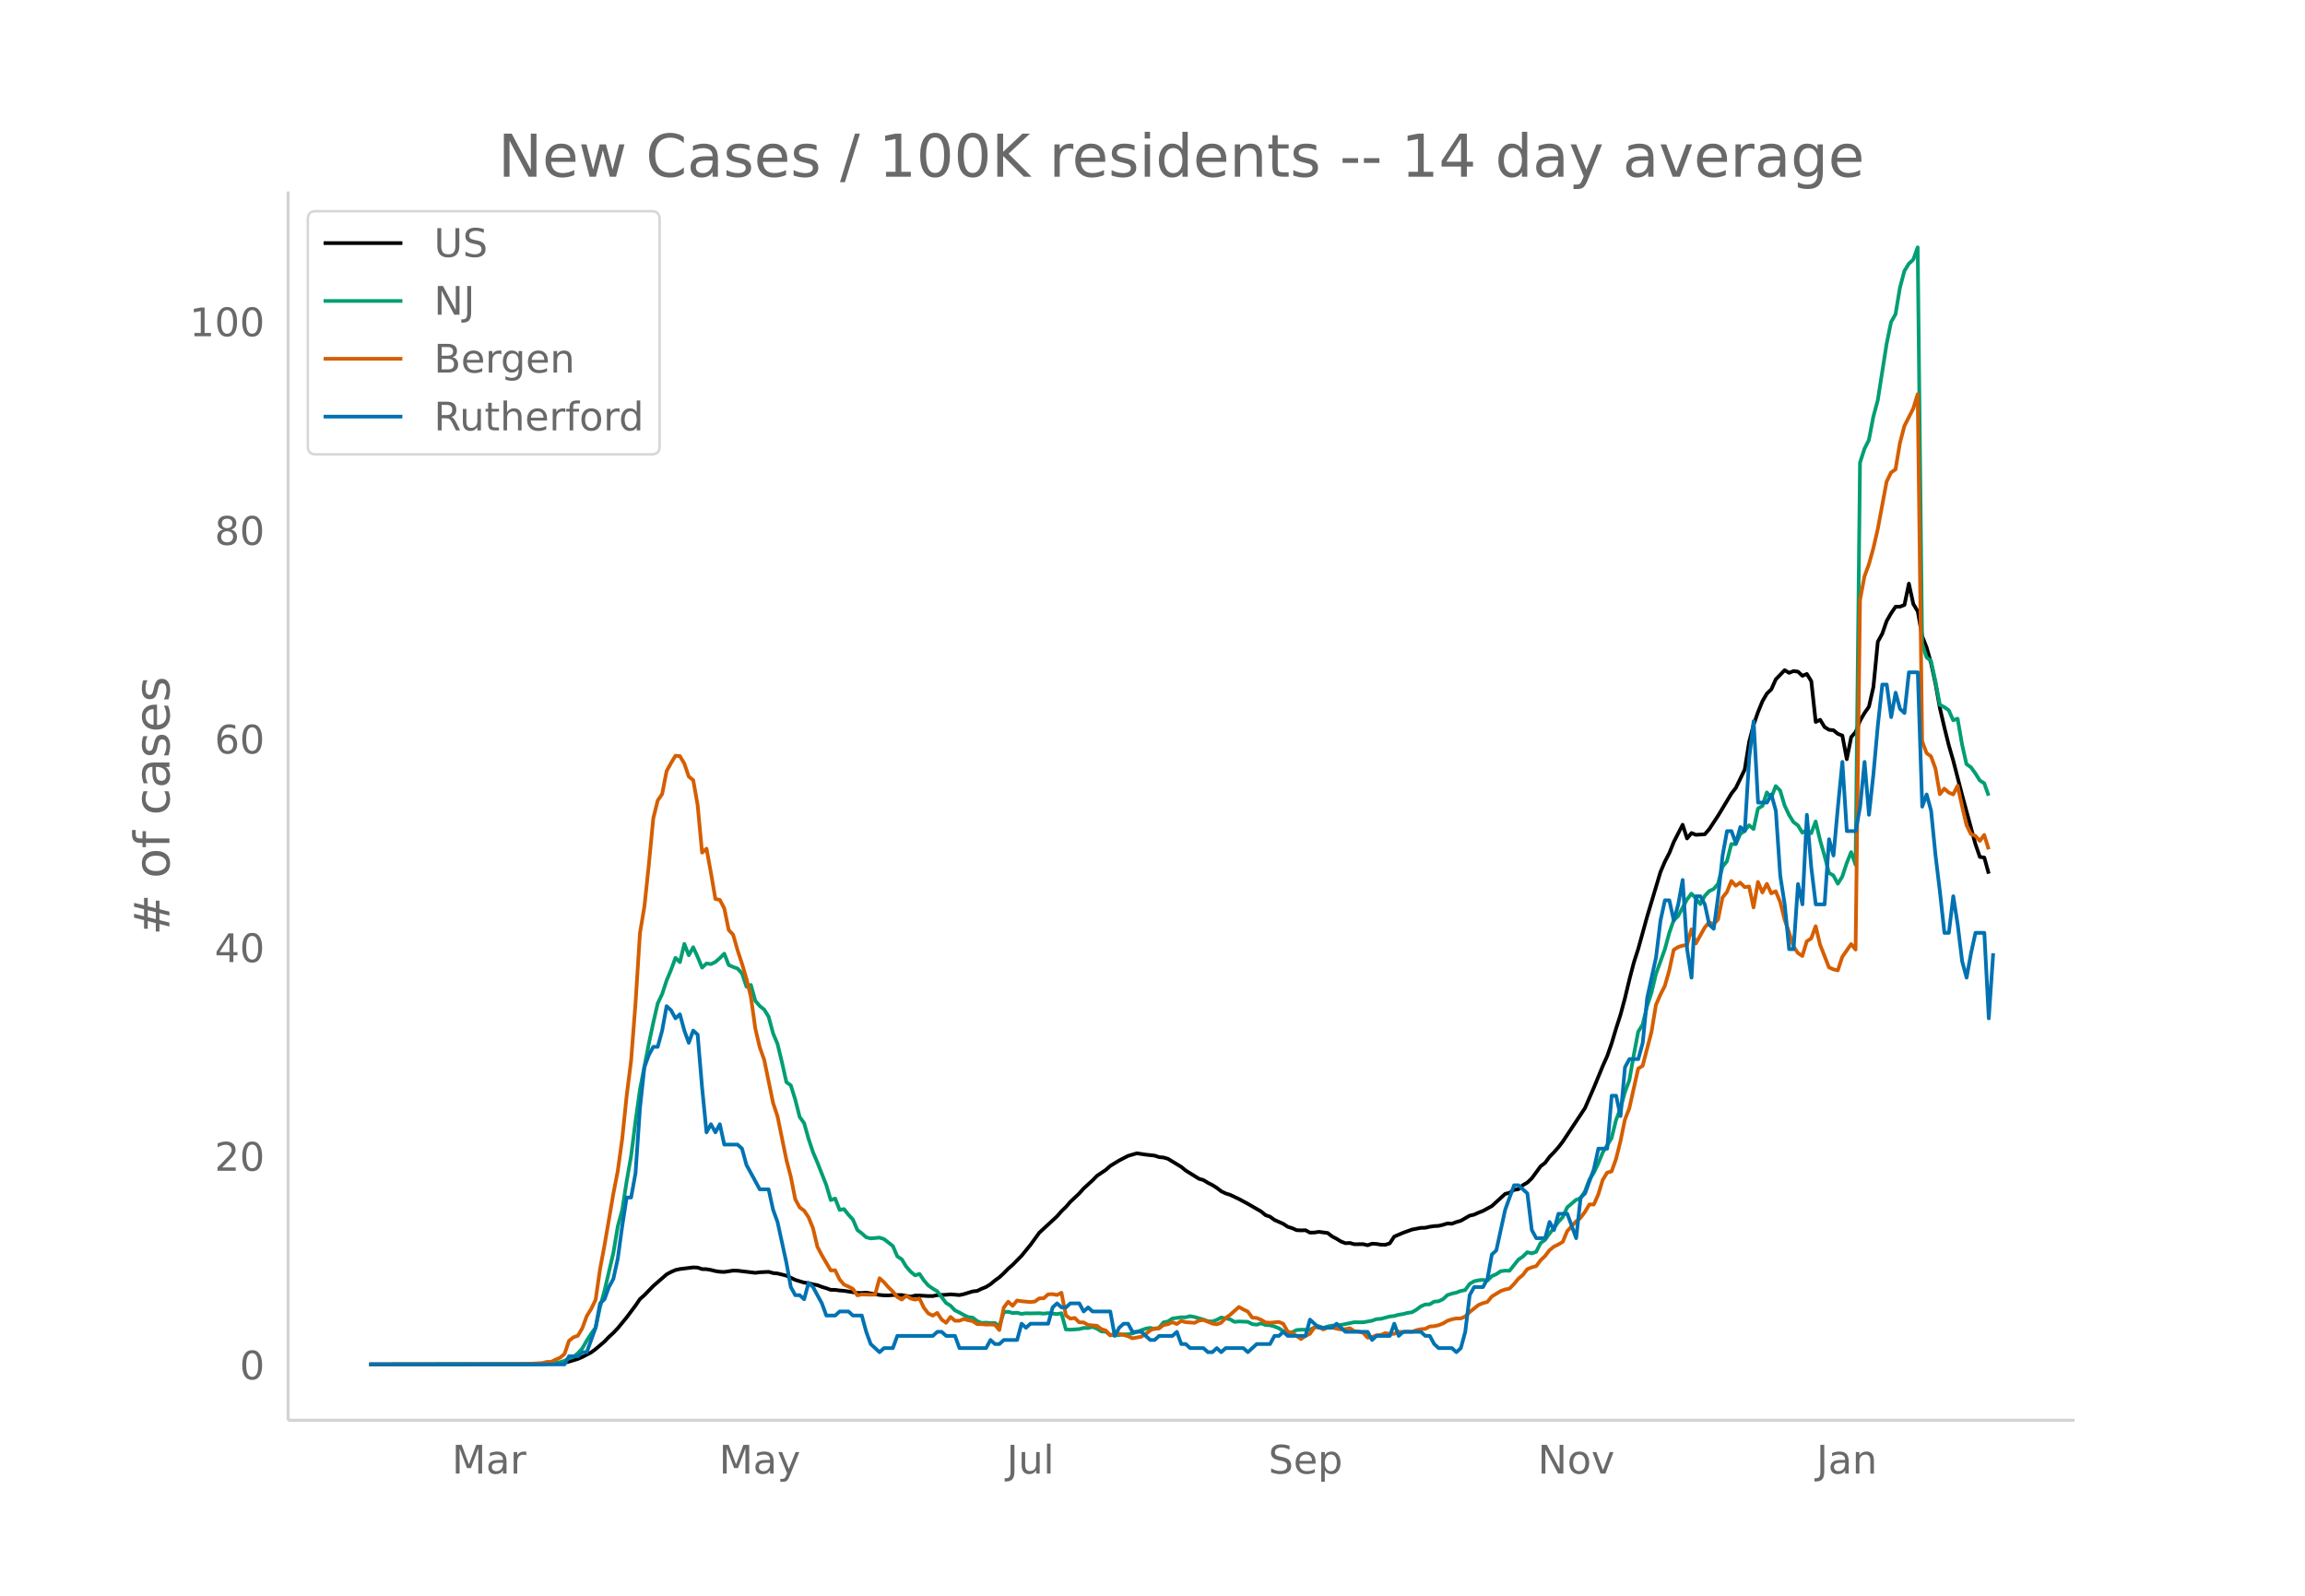 <svg height="864" viewBox="0 0 936 648" width="1248" xmlns="http://www.w3.org/2000/svg" xmlns:xlink="http://www.w3.org/1999/xlink"><defs><style>*{stroke-linecap:butt;stroke-linejoin:round}</style></defs><g id="figure_1"><path d="M0 648h936V0H0z" fill="#fff" id="patch_1"/><g id="axes_1"><path d="M117 576.72h725.4V77.76H117z" fill="none" id="patch_2"/><path clip-path="url(#p53098f3016)" d="M149.973 554.039l64.864-.089 7.207-.17 5.406-.273 1.801-.222 1.802-.366 3.604-1.1 1.802-.778 3.603-1.88 1.802-1.326 3.604-3.076 1.801-1.88 1.802-1.643 1.802-1.895 3.603-4.388 3.604-4.828 1.802-2.635 1.802-1.574 3.603-3.723 5.406-4.705 1.801-.982 1.802-.795 1.802-.396 5.405-.662 1.802.074 1.802.618 1.802.026 1.801.325 1.802.444 1.802.276 1.802.085 3.603-.55 1.802.038 7.207.862 1.802-.227 3.604-.173 1.801.5 1.802.167 3.604.887 3.603 1.718 3.604 1.105 1.802.217 1.802.499 1.801.313 1.802.713 1.802.536 1.802.657 1.802.012 1.801.252 1.802.133 5.405.847 1.802.026 1.802-.136 5.405.945 1.802.156 1.802.024 1.802-.149 3.603.01 3.604.664 1.802-.452 1.801-.023 3.604.213 1.802.008 1.802-.379 3.603-.15 1.802-.179 3.604.303 1.801-.378 3.604-1.116 1.802-.196 1.802-.877 1.801-.715 1.802-1.13 1.802-1.5 1.802-1.302 1.801-1.657 1.802-1.847 1.802-1.564 3.604-3.665 3.603-4.41 3.604-4.96 7.207-6.66 1.802-2.072 1.802-1.725 1.801-2.093 3.604-3.385 1.802-2.034 3.603-3.28 1.802-1.856 3.604-2.417 1.801-1.614 3.604-2.19 3.604-1.881 3.603-1.047 3.604.55 3.603.39 1.802.605 1.802.17 1.802.518 5.405 3.283 1.802 1.476 5.405 3.356 1.802.528 1.802 1.107 1.802.9 1.801 1.138 1.802 1.387 1.802.886 1.802.561 3.603 1.717 3.604 1.938 5.405 3.118 1.802 1.489 1.802.624 1.802 1.307 3.603 1.605 1.802 1.19 1.802.566 1.801.802 1.802.096 1.802-.075 1.802.974 1.802-.034 1.801-.283 3.604.47 1.802 1.405 1.802.945 1.801 1.105 1.802.696 1.802-.093 1.802.508 3.603-.03 1.802.446 1.802-.629 1.802.1 1.801.297 1.802.04 1.802-.586 1.802-2.745 3.603-1.537 3.604-1.305 3.604-.696 1.801-.043 1.802-.413 1.802-.258 1.802-.102 1.802-.432 1.801-.55 1.802.119 1.802-.688 1.802-.505 3.603-2.088 1.802-.403 1.802-.826 1.802-.69 3.603-1.968 5.406-4.943 1.801-.459 1.802-1.182 1.802-.279 1.802-1.635 1.801-1.034 1.802-1.728 3.604-4.906 1.802-1.376 1.801-2.442 1.802-1.844 1.802-2.034 1.802-2.346 9.009-13.598 3.603-8.302 3.604-8.756 1.802-4.029 1.801-5.157 1.802-6.024 1.802-5.618 1.802-6.702 1.802-7.539 1.801-6.903 1.802-5.62 3.604-13.076 5.405-18.08 1.802-4.248 1.802-3.468 1.802-4.485 3.603-7.028 1.802 5.567 1.802-2.2 1.801.726 3.604-.227 1.802-2.078 3.603-5.475 5.406-8.978 1.802-2.309 3.603-7.444 1.802-11.261 1.802-6.92 1.801-5.18 1.802-4.417 1.802-3.07 1.802-1.726 1.802-4.042 3.603-3.734 1.802 1.09 1.802-.72 1.802.237 1.801 1.681 1.802-.744 1.802 2.922 1.802 16.55 1.802-.868 1.801 2.963 1.802 1.11 1.802.174 1.802 1.474 1.801.683 1.802 9.59 1.802-8.982 1.802-2.03 1.802-4.642 1.801-3.077 1.802-2.58 1.802-7.996 1.802-18.4 1.802-3.253 1.801-5.185 1.802-3.123 1.802-2.637 1.802-.024 1.802-.698 1.801-8.646 1.802 8.271 1.802 2.982 1.802 10.079 1.801 4.607 1.802 6.345 1.802 8.309 1.802 10.038 1.802 7.761 1.801 7.266 1.802 6.198 3.604 13.991 5.405 19.951 1.802 5.175 1.802.254 1.801 6.536h0" fill="none" stroke="#000" stroke-linecap="round" stroke-width="1.5" id="line2d_1"/><path clip-path="url(#p53098f3016)" d="M149.973 554.04l68.468-.099 5.405-.235 3.604-.579 1.801-.538 1.802-1.046 1.802-.542 1.802-1.498 1.802-1.963 1.801-3.15 1.802-2.818 1.802-2.449 1.802-8.407 1.802-6.568 3.603-15.373 1.802-10.806 1.802-6.704 1.801-11.582 1.802-10.311 1.802-14.117 1.802-12.907 3.603-18.592 1.802-8.5 1.802-7.814 1.802-3.801 1.802-5.492 1.801-4.306 1.802-4.895 1.802 1.758 1.802-7.426 1.801 4.609 1.802-3.243 1.802 3.934 1.802 4.347 1.802-1.703 1.801.272 1.802-.868 1.802-1.557 1.802-1.82 1.802 4.613 1.801.804 1.802.627 1.802 1.99 1.802 5.354 1.802-.688 1.801 6.47 1.802 2.084 1.802 1.451 1.802 2.91 1.801 6.744 1.802 4.282 1.802 7.43 1.802 8.104 1.802 1.321 1.801 5.778 1.802 7.044 1.802 2.51 1.802 6.371 1.802 5.42 1.801 4.237 3.604 9.13 1.802 6.07 1.802-.613 1.801 4.599 1.802-.304 1.802 2.29 1.802 1.948 1.801 4.245 1.802 1.352 1.802 1.618 1.802.43 3.603-.307 1.802.586 3.604 2.82 1.802 4.197 1.801 1.182 1.802 2.94 1.802 2.081 1.802 1.502 1.801-.586 1.802 2.654 1.802 2.061 1.802 1.27 1.802 1.07 3.603 4.763 1.802 1.1 1.802 1.91 1.802.856 1.801 1.035 1.802.838 1.802.198 1.802 1.42 1.802.747 1.801-.126 1.802.204 1.802-.068 1.802 1.335 1.801-5.75 1.802-.136 1.802.518 1.802-.113 1.802.45 1.801-.245 1.802.054 3.604-.078 1.802.16 1.801-.208 3.604.395 1.802-.32 1.802 6.564 1.801.102 3.604-.245 1.802-.456 1.801.006 1.802-.439 1.802.705 1.802 1.145 1.802.095 1.801 1.363 1.802.099 1.802-.09 1.802-.282 1.802-.037 1.801-.34 5.406-1.953 1.801-.306 1.802.442 1.802-.5 1.802-2.18 1.802-.362 1.801-1.199 3.604-.5h1.802l1.802-.45 1.801.334 3.604 1.042 1.802.65 1.802.134 1.801-.644 1.802-.974 3.604.718 1.801 1.05 1.802-.164 3.604.14 1.802.933 1.801.239 1.802-.549 1.802.668 1.802.112 1.802.484 1.801.725 1.802 1.19 1.802.722 1.802-.242 1.801-.947 1.802-.126 3.604.04 1.802-.947 1.801-.541 1.802.695 1.802-.555 1.802-.365 1.802.085 3.603-.715 3.604-.736 3.603.03 3.604-.64 1.802-.65 1.801-.13 3.604-.947 1.802-.204 1.802-.508 1.801-.269 1.802-.477 1.802-.252 1.802-1.025 1.802-1.366 1.801-.767 1.802-.068 1.802-1.083 1.802-.153 1.802-.862 1.801-1.656 1.802-.59 1.802-.404 1.802-.692 1.801-.344 1.802-2.5 1.802-1.08 1.802-.389 1.802-.18 1.801.306 1.802-1.812 1.802-.787 1.802-1.216 1.802-.238 1.801.044 3.604-4.53 1.802-1.223 1.801-1.775 1.802.463 1.802-.613 1.802-3.56 1.802-1.288 1.801-2.544 1.802-2.245 1.802-2.49 1.802-1.973 1.802-3.972 3.603-3.055 1.802-.6 1.802-2.847 1.802-4.814 1.801-2.725 1.802-3.802 1.802-4.404 3.603-5.88 1.802-7.256 1.802-4.752 1.802-6.615 1.802-4.84 1.801-10.186 1.802-9.521 1.802-2.899 1.802-7.501 1.802-5.488 1.801-7.562 3.604-9.988 1.802-6.66 1.802-5.188 1.801-1.696 3.604-6.728 1.802-2.378 1.801 1.877 1.802 2.381 1.802-3.307 1.802-1.976 1.802-.848 1.801-2.082 1.802-6.939 1.802-2.231 1.802-7.024 1.802.061 1.801-4.091 1.802-1.376 1.802-2.204 1.802 1.516 1.801-8.305 1.802-1.073 1.802-5.478 1.802 2.18 1.802-4.762 1.801 1.833 1.802 6.019 1.802 3.86 1.802 2.912 1.802 1.335 1.801 2.974 1.802-1.179 1.802 1.418 1.802-4.804 1.802 7.634 1.801 6.248 1.802 6.997 1.802 1.052 1.802 3.349 1.801-2.865 1.802-5.467 1.802-4.497 1.802 5.127 1.802-163.242 1.801-5.658 1.802-3.553 1.802-9.453 1.802-6.68 3.603-22.953 1.802-8.833 1.802-3.165 1.802-10.764 1.802-6.8 1.801-2.943 1.802-1.662 1.802-4.994 1.802 160.919 1.801 5.576 1.802 1.407 1.802 8.281 1.802 9.61 1.802.896 1.801 1.274 1.802 4.067 1.802-.647 1.802 10.45 1.802 7.993 1.801 1.29 1.802 2.47 1.802 2.889 1.802 1.151 1.801 5.032h0" fill="none" stroke="#009e73" stroke-linecap="round" stroke-width="1.5" id="line2d_2"/><path clip-path="url(#p53098f3016)" d="M149.973 554.04l59.459-.097 5.405-.13 5.405-.325 1.802-.454 1.802-.033 1.802-.94 1.802-.747 1.801-1.558 1.802-5.29 1.802-1.429 1.802-.649 1.802-3.051 1.801-4.9 1.802-2.922 1.802-3.7 1.802-12.496 1.802-9.575 3.603-21.064 1.802-9.218 1.802-13.113 1.801-17.397 1.802-14.313 1.802-23.434 1.802-28.367 1.802-10.776 1.801-16.975 1.802-18.792 1.802-7.238 1.802-2.662 1.802-9.282 1.801-3.278 1.802-2.954 1.802.162 1.802 3.019 1.801 5.29 1.802 1.428 1.802 10.16 1.802 19.279 1.802-1.59 1.801 9.834 1.802 10.58 1.802.358 1.802 3.44 1.802 8.796 1.801 1.915 1.802 6.329 1.802 5.485 1.802 6.07 1.802 7.367 1.801 12.886 1.802 7.595 1.802 5.063 3.603 17.527 1.802 5.42 3.604 17.656 1.802 6.946 1.801 9.088 1.802 3.31 1.802 1.299 1.802 2.726 1.802 4.415 1.801 7.594 1.802 3.408 3.604 6.135 1.802-.033 1.801 3.733 1.802 2.077 1.802.779 1.802.974 1.801 2.596 1.802-.357 3.604.098 1.802-.033 1.801-6.653 1.802 1.622 1.802 2.045 1.802 1.753 1.802 2.207 1.801 1.038 1.802-1.525 1.802 1.071 1.802.487 1.801-.454 1.802 3.765 1.802 2.304 1.802.876 1.802-1.103 1.801 2.694 1.802 1.33 1.802-2.401 1.802 1.558h1.802l1.801-.714 1.802.519 1.802.357 1.802 1.2h1.802l1.801.195 1.802-.032 1.802.097 1.802 2.143 1.801-9.12 1.802-2.37 1.802 1.655 1.802-2.142 1.802.292 3.603.325 1.802-.195 1.802-1.298 1.802-.033 1.801-1.59 1.802-.098 1.802.357 1.802-.908 1.802 9.185 1.801 1.33 1.802-.291 1.802 1.785 1.802.032 1.801 1.039 3.604.324 1.802 1.364 1.802.551 1.801 2.013 1.802-.78 1.802.098 3.604.974 1.801.876 3.604-.65 1.802-1.103 1.801-1.46 1.802-.844 1.802.065 1.802-1.428 1.802-.292 1.801-.844 1.802.746 1.802-1.266 1.802.52 3.603.26 1.802-.877 1.802-.292 3.604 1.46 1.801.325 1.802-.649 1.802-1.883 1.802-1.298 3.603-3.213 1.802 1.006 1.802.844 1.802 2.467 1.801.13 1.802.746 1.802 1.071 1.802.162 3.603-.357 1.802.747 1.802 3.18 1.802.52 3.603 2.5 1.802-1.267 1.802-.844 1.802-2.564 1.801-.227 1.802 1.006 1.802-.746 1.802-.065 1.802.487 1.801.324 1.802-.13 1.802-.357 1.802 1.169 1.802.195 1.801.454 1.802 1.98 1.802-.162 1.802-.78 1.801-.13 1.802-.746 1.802.325 1.802-.033 1.802-.843 1.801.13 1.802-.195 1.802.13 1.802-.715 1.802-.389 1.801-.13 1.802-.974 1.802-.13 1.802-.389 1.802-.714 1.801-1.071 1.802-.617 1.802-.357 1.802.033 1.801-.812 1.802-1.785 3.604-2.888 1.802-.747 1.801-.487 1.802-2.207 3.604-2.207 1.802-.65 1.801-.356 1.802-1.85 1.802-2.175 1.802-1.525 1.801-2.337 1.802-.747 1.802-.486 1.802-2.37 1.802-1.72 1.801-2.37 1.802-1.46 1.802-.876 1.802-1.071 1.802-4.35 3.603-3.96 1.802-1.427 1.802-2.435 1.802-3.018 1.801.032 1.802-4.057 1.802-5.94 1.802-2.953 1.801-.487 1.802-4.998 1.802-7.206 1.802-8.795 1.802-4.642 3.603-16.098 1.802-1.136 3.604-13.795 1.801-10.938 1.802-4.154 1.802-3.538 1.802-6.296 1.802-8.374 1.801-1.136 1.802-.584 1.802-.26 1.802-6.362 1.801 5.745 3.604-6.491 1.802-2.11 1.802.747 1.801-1.883 1.802-8.893 1.802-2.24 1.802-4.511 1.802 1.947 1.801-1.266 1.802 1.818 1.802-.26 1.802 8.504 1.801-10.354 1.802 4.285 1.802-3.506 1.802 3.863 1.802-.844 1.801 4.317 1.802 7.173 1.802 5.193 1.802 5.68 1.802 2.694 1.801 1.233 1.802-5.972 1.802-1.169 1.802-4.966 1.802 7.498 3.603 9.218 1.802.811 1.802.422 1.801-5.485 3.604-5.193 1.802 2.207 1.802-141.902 1.801-9.607 1.802-4.9 1.802-6.525 1.802-7.79 3.603-19.311 1.802-3.7 1.802-1.233 1.802-10.744 1.802-6.88 3.603-7.109 1.802-5.842 1.802 140.928 1.801 4.836 1.802 1.33 1.802 4.934 1.802 10.419 1.802-2.24 1.801 1.59 1.802.747 1.802-3.505 1.802 8.276 1.802 7.66 1.801 3.7 1.802.714 1.802 2.045 1.802-2.434 1.801 5.874h0" fill="none" stroke="#d55e00" stroke-linecap="round" stroke-width="1.5" id="line2d_3"/><path clip-path="url(#p53098f3016)" d="M149.973 554.04h79.278l1.802-3.306h3.604l1.802-1.653h1.801l3.604-9.919 1.802-9.918 1.802-1.653 1.801-4.96 1.802-3.306 1.802-8.265 1.802-13.225 1.801-11.571h1.802l1.802-9.919 1.802-26.45 1.802-16.53 1.801-4.96 1.802-3.305h1.802l1.802-6.613 1.802-9.918 1.801 1.653 1.802 3.306 1.802-1.653 1.802 6.612 1.801 4.96 1.802-4.96 1.802 1.653 1.802 21.49 1.802 18.184 1.801-3.306 1.802 3.306 1.802-3.306 1.802 8.266h5.405l1.802 1.653 1.802 6.612 5.405 9.918h3.604l1.801 8.266 1.802 4.96 3.604 16.53 1.802 9.918 1.801 3.307h1.802l1.802 1.653 1.802-6.613 1.802 1.653 3.603 6.613 1.802 4.959h3.604l1.801-1.653h3.604l1.802 1.653h3.603l1.802 6.612 1.802 4.96 3.603 3.306 1.802-1.653h3.604l1.802-4.96H378.8l1.802-1.653h1.801l1.802 1.653h3.604l1.802 4.96h10.81l1.802-3.306 1.802 1.653h1.802l1.801-1.653h5.406l1.802-6.613 1.801 1.653 1.802-1.653h7.207l1.802-6.612 1.802-1.653 1.802 1.653h1.802l1.801-1.653h3.604l1.802 3.306 1.801-1.653 1.802 1.653h7.207l1.802 9.918 1.802-3.306 1.802-1.653h1.802l1.801 3.306h3.604l3.603 3.307h1.802l1.802-1.654h5.405l1.802-1.653 1.802 4.96h1.802l1.802 1.653h5.405l1.802 1.653h1.802l1.801-1.653 1.802 1.653 1.802-1.653h7.207l1.802 1.653 3.603-3.306h5.406l1.802-3.307h1.801l1.802-1.653 1.802 1.653h7.207l1.802-6.612 3.603 3.306h5.406l1.802-1.653 3.603 3.306h9.01l1.8 3.307 1.803-1.654h5.405l1.802-4.959 1.802 4.96 1.801-1.654h7.208l1.801 1.653h1.802l1.802 3.307 1.802 1.653h5.405l1.802 1.653 1.802-1.653 1.801-6.613 1.802-14.877 1.802-3.307h3.604l1.801-3.306 1.802-9.918 1.802-1.653 3.604-16.531 3.603-9.919h1.802l3.603 3.307 1.802 14.877 1.802 3.306h3.604l1.801-6.612 1.802 3.306 1.802-6.612h3.604l3.603 9.918 1.802-16.53 1.802-1.653 3.603-9.919 1.802-8.265h3.604l1.801-21.49h1.802l1.802 8.265 1.802-19.837 1.802-3.306h3.603l1.802-6.612 1.802-18.184 3.603-16.531 1.802-14.878 1.802-8.265h1.802l1.802 8.265 1.801-6.612 1.802-9.919 1.802 28.103 1.802 11.571 1.801-33.061h1.802l1.802 3.306 1.802 8.265 1.802 1.653 1.801-13.224 1.802-16.531 1.802-9.919h1.802l1.802 4.96 1.801-6.613 1.802 1.653 1.802-29.755 1.802-14.878 1.801 33.062h3.604l1.802-3.306 1.802 6.612 1.801 26.45 1.802 11.57 1.802 18.185h1.802l1.802-26.45 1.801 8.266 1.802-36.368 1.802 21.49 1.802 14.878h3.603l1.802-26.45 1.802 6.613 1.802-19.837 1.801-18.184 1.802 28.102h3.604l1.802-9.918 1.801-18.184 1.802 21.49 1.802-16.53 1.802-19.838 1.802-16.53h1.801l1.802 13.224 1.802-9.918 1.802 6.612 1.802 1.653 1.801-16.53h3.604l1.802 54.55 1.801-4.958 1.802 6.612 1.802 18.184 1.802 14.878 1.802 16.53h1.801l1.802-14.877 1.802 11.571 1.802 14.878 1.802 6.612 1.801-9.918 1.802-8.266h3.604l1.801 34.715 1.802-26.45h0" fill="none" stroke="#0072b2" stroke-linecap="round" stroke-width="1.5" id="line2d_4"/><path d="M117 576.72V77.76" fill="none" stroke="#d3d3d3" stroke-linecap="square" stroke-width="1.25" id="patch_3"/><path d="M117 576.72h725.4" fill="none" stroke="#d3d3d3" stroke-linecap="square" stroke-width="1.25" id="patch_4"/><g id="matplotlib.axis_1"><g id="xtick_1"><g transform="matrix(.16 0 0 -.16 183.527 598.378)" fill="#696969" id="text_1"><defs><path d="M9.813 72.906h14.703l18.593-49.61 18.703 49.61h14.704V0H66.89v64.016l-18.797-50h-9.907l-18.796 50V0H9.813z" id="DejaVuSans-77"/><path d="M34.281 27.484q-10.89 0-15.093-2.484-4.204-2.484-4.204-8.5 0-4.781 3.157-7.594 3.156-2.797 8.562-2.797 7.485 0 12 5.297 4.516 5.297 4.516 14.078v2zm17.922 3.72V0H43.22v8.297Q40.14 3.328 35.547.953q-4.594-2.375-11.234-2.375-8.391 0-13.36 4.719Q6 8.016 6 15.922q0 9.219 6.172 13.906 6.187 4.688 18.437 4.688h12.61v.89q0 6.203-4.078 9.594-4.078 3.39-11.453 3.39-4.688 0-9.141-1.124-4.438-1.125-8.531-3.375v8.312q4.921 1.906 9.562 2.844 4.64.953 9.031.953 11.875 0 17.735-6.156 5.86-6.14 5.86-18.64z" id="DejaVuSans-97"/><path d="M41.11 46.297q-1.516.875-3.297 1.281Q36.03 48 33.89 48q-7.625 0-11.703-4.953-4.079-4.953-4.079-14.234V0H9.08v54.688h9.03v-8.5q2.844 4.984 7.375 7.39Q30.031 56 36.531 56q.922 0 2.047-.125 1.125-.11 2.484-.36z" id="DejaVuSans-114"/></defs><use xlink:href="#DejaVuSans-77"/><use x="86.279" xlink:href="#DejaVuSans-97"/><use x="147.559" xlink:href="#DejaVuSans-114"/></g></g><g id="xtick_2"><g transform="matrix(.16 0 0 -.16 291.99 598.378)" fill="#696969" id="text_2"><defs><path d="M32.172-5.078q-3.797-9.766-7.422-12.735-3.61-2.984-9.656-2.984H7.906v7.516h5.282q3.703 0 5.75 1.765Q21-9.766 23.483-3.219l1.61 4.094-22.11 53.813H12.5l17.094-42.766 17.093 42.766h9.516z" id="DejaVuSans-121"/></defs><use xlink:href="#DejaVuSans-77"/><use x="86.279" xlink:href="#DejaVuSans-97"/><use x="147.559" xlink:href="#DejaVuSans-121"/></g></g><g id="xtick_3"><g transform="matrix(.16 0 0 -.16 408.787 598.378)" fill="#696969" id="text_3"><defs><path d="M9.813 72.906h9.859V5.078q0-13.187-5-19.14-5-5.954-16.094-5.954h-3.75v8.297h3.078q6.531 0 9.219 3.672Q9.813-4.39 9.813 5.078z" id="DejaVuSans-74"/><path d="M8.5 21.578v33.11h8.984V21.922q0-7.766 3.016-11.656 3.031-3.875 9.094-3.875 7.265 0 11.484 4.64 4.234 4.64 4.234 12.656v31h8.985V0h-8.984v8.406Q42.047 3.422 37.718 1q-4.313-2.422-10.032-2.422-9.421 0-14.312 5.86Q8.5 10.296 8.5 21.578zM31.11 56z" id="DejaVuSans-117"/><path d="M9.422 75.984h8.984V0H9.422z" id="DejaVuSans-108"/></defs><use xlink:href="#DejaVuSans-74"/><use x="29.492" xlink:href="#DejaVuSans-117"/><use x="92.871" xlink:href="#DejaVuSans-108"/></g></g><g id="xtick_4"><g transform="matrix(.16 0 0 -.16 515.07 598.378)" fill="#696969" id="text_4"><defs><path d="M53.516 70.516V60.89q-5.61 2.687-10.594 4-4.984 1.328-9.625 1.328-8.047 0-12.422-3.125t-4.375-8.89q0-4.845 2.906-7.313 2.907-2.453 11.016-3.97l5.953-1.218q11.031-2.11 16.281-7.406 5.25-5.297 5.25-14.172 0-10.61-7.11-16.078-7.093-5.469-20.812-5.469-5.172 0-11.015 1.172Q13.14.922 6.89 3.219v10.156q6-3.36 11.765-5.078 5.766-1.703 11.328-1.703 8.438 0 13.032 3.312 4.593 3.328 4.593 9.485 0 5.359-3.297 8.39-3.296 3.032-10.812 4.547L27.484 33.5q-11.03 2.188-15.968 6.875-4.922 4.688-4.922 13.047 0 9.672 6.812 15.234 6.813 5.563 18.766 5.563 5.14 0 10.453-.938 5.328-.922 10.89-2.765z" id="DejaVuSans-83"/><path d="M56.203 29.594v-4.39H14.891q.593-9.282 5.593-14.142 5-4.859 13.938-4.859 5.172 0 10.031 1.266 4.86 1.265 9.656 3.812v-8.5Q49.266.734 44.187-.344 39.11-1.422 33.892-1.422q-13.094 0-20.735 7.61-7.64 7.625-7.64 20.625 0 13.421 7.25 21.296Q20.016 56 32.328 56q11.031 0 17.453-7.11 6.422-7.093 6.422-19.296zm-8.984 2.64q-.094 7.36-4.125 11.75-4.032 4.407-10.672 4.407-7.516 0-12.031-4.25-4.516-4.25-5.203-11.97z" id="DejaVuSans-101"/><path d="M18.11 8.203v-29H9.077v75.484h9.031v-8.296q2.844 4.875 7.157 7.234Q29.594 56 35.594 56q9.968 0 16.187-7.906 6.235-7.907 6.235-20.797T51.78 6.484q-6.218-7.906-16.187-7.906-6 0-10.328 2.375-4.313 2.375-7.157 7.25zm30.578 19.094q0 9.906-4.079 15.547-4.078 5.64-11.203 5.64-7.14 0-11.218-5.64-4.079-5.64-4.079-15.547 0-9.906 4.078-15.547 4.079-5.64 11.22-5.64 7.124 0 11.202 5.64t4.078 15.547z" id="DejaVuSans-112"/></defs><use xlink:href="#DejaVuSans-83"/><use x="63.477" xlink:href="#DejaVuSans-101"/><use x="125" xlink:href="#DejaVuSans-112"/></g></g><g id="xtick_5"><g transform="matrix(.16 0 0 -.16 624.444 598.378)" fill="#696969" id="text_5"><defs><path d="M9.813 72.906h13.28l32.329-60.984v60.984h9.562V0h-13.28L19.39 60.984V0H9.813z" id="DejaVuSans-78"/><path d="M30.61 48.39q-7.22 0-11.422-5.64-4.204-5.64-4.204-15.453 0-9.813 4.172-15.453 4.188-5.64 11.453-5.64 7.188 0 11.375 5.655 4.203 5.672 4.203 15.438 0 9.719-4.203 15.406-4.187 5.688-11.375 5.688zm0 7.61q11.718 0 18.406-7.625 6.703-7.61 6.703-21.078 0-13.422-6.703-21.078-6.688-7.64-18.407-7.64-11.765 0-18.437 7.64-6.656 7.656-6.656 21.078 0 13.469 6.656 21.078Q18.844 56 30.609 56z" id="DejaVuSans-111"/><path d="M2.984 54.688H12.5L29.594 8.797l17.093 45.89h9.516L35.687 0H23.485z" id="DejaVuSans-118"/></defs><use xlink:href="#DejaVuSans-78"/><use x="74.805" xlink:href="#DejaVuSans-111"/><use x="135.986" xlink:href="#DejaVuSans-118"/></g></g><g id="xtick_6"><g transform="matrix(.16 0 0 -.16 737.636 598.378)" fill="#696969" id="text_6"><defs><path d="M54.89 33.016V0h-8.984v32.719q0 7.765-3.031 11.61-3.031 3.858-9.078 3.858-7.281 0-11.484-4.64-4.204-4.625-4.204-12.64V0H9.08v54.688h9.03v-8.5q3.235 4.937 7.594 7.374Q30.078 56 35.797 56q9.422 0 14.25-5.828 4.844-5.828 4.844-17.156z" id="DejaVuSans-110"/></defs><use xlink:href="#DejaVuSans-74"/><use x="29.492" xlink:href="#DejaVuSans-97"/><use x="90.771" xlink:href="#DejaVuSans-110"/></g></g></g><g id="matplotlib.axis_2"><g id="ytick_1"><g transform="matrix(.16 0 0 -.16 97.32 560.119)" fill="#696969" id="text_7"><defs><path d="M31.781 66.406q-7.61 0-11.453-7.5Q16.5 51.422 16.5 36.375q0-14.984 3.828-22.484 3.844-7.5 11.453-7.5 7.672 0 11.5 7.5 3.844 7.5 3.844 22.484 0 15.047-3.844 22.531-3.828 7.5-11.5 7.5zm0 7.813q12.266 0 18.735-9.703 6.468-9.688 6.468-28.141 0-18.406-6.468-28.11-6.47-9.687-18.735-9.687-12.25 0-18.718 9.688-6.47 9.703-6.47 28.109 0 18.453 6.47 28.14Q19.53 74.22 31.78 74.22z" id="DejaVuSans-48"/></defs><use xlink:href="#DejaVuSans-48"/></g></g><g id="ytick_2"><g transform="matrix(.16 0 0 -.16 87.14 475.401)" fill="#696969" id="text_8"><defs><path d="M19.188 8.297h34.421V0H7.33v8.297q5.609 5.812 15.296 15.594 9.703 9.797 12.188 12.64 4.734 5.313 6.609 9 1.89 3.688 1.89 7.25 0 5.813-4.078 9.469-4.078 3.672-10.625 3.672-4.64 0-9.797-1.61-5.14-1.609-11-4.89v9.969Q13.767 71.78 18.938 73q5.188 1.219 9.485 1.219 11.328 0 18.062-5.672 6.735-5.656 6.735-15.125 0-4.5-1.688-8.531-1.672-4.016-6.125-9.485-1.218-1.422-7.765-8.187-6.532-6.766-18.453-18.922z" id="DejaVuSans-50"/></defs><use xlink:href="#DejaVuSans-50"/><use x="63.623" xlink:href="#DejaVuSans-48"/></g></g><g id="ytick_3"><g transform="matrix(.16 0 0 -.16 87.14 390.683)" fill="#696969" id="text_9"><defs><path d="M37.797 64.313L12.89 25.39h24.906zm-2.594 8.593H47.61V25.391h10.407v-8.203H47.609V0h-9.812v17.188H4.89v9.515z" id="DejaVuSans-52"/></defs><use xlink:href="#DejaVuSans-52"/><use x="63.623" xlink:href="#DejaVuSans-48"/></g></g><g id="ytick_4"><g transform="matrix(.16 0 0 -.16 87.14 305.965)" fill="#696969" id="text_10"><defs><path d="M33.016 40.375q-6.641 0-10.532-4.547-3.875-4.531-3.875-12.437 0-7.86 3.875-12.438 3.891-4.562 10.532-4.562 6.64 0 10.515 4.562 3.875 4.578 3.875 12.438 0 7.906-3.875 12.437-3.875 4.547-10.515 4.547zm19.578 30.922v-8.984q-3.719 1.75-7.5 2.671-3.782.938-7.5.938-9.766 0-14.922-6.594-5.14-6.594-5.875-19.922 2.875 4.25 7.219 6.516 4.359 2.266 9.578 2.266 10.984 0 17.36-6.672 6.374-6.657 6.374-18.125 0-11.235-6.64-18.032-6.641-6.78-17.672-6.78-12.657 0-19.344 9.687-6.688 9.703-6.688 28.109 0 17.281 8.204 27.563 8.203 10.28 22.015 10.28 3.719 0 7.5-.734t7.89-2.187z" id="DejaVuSans-54"/></defs><use xlink:href="#DejaVuSans-54"/><use x="63.623" xlink:href="#DejaVuSans-48"/></g></g><g id="ytick_5"><g transform="matrix(.16 0 0 -.16 87.14 221.248)" fill="#696969" id="text_11"><defs><path d="M31.781 34.625q-7.031 0-11.062-3.766-4.016-3.765-4.016-10.343 0-6.594 4.016-10.36Q24.75 6.391 31.78 6.391q7.032 0 11.078 3.78 4.063 3.798 4.063 10.345 0 6.578-4.031 10.343-4.016 3.766-11.11 3.766zm-9.86 4.188q-6.343 1.562-9.89 5.906Q8.5 49.079 8.5 55.329q0 8.733 6.219 13.812 6.234 5.078 17.062 5.078 10.89 0 17.094-5.078 6.203-5.079 6.203-13.813 0-6.25-3.547-10.61-3.531-4.343-9.828-5.906 7.125-1.656 11.094-6.5 3.984-4.828 3.984-11.796 0-10.61-6.468-16.282-6.47-5.656-18.532-5.656-12.047 0-18.531 5.656-6.469 5.672-6.469 16.282 0 6.968 4 11.797 4.016 4.843 11.14 6.5zM18.314 54.39q0-5.657 3.53-8.828 3.548-3.172 9.938-3.172 6.36 0 9.938 3.172 3.593 3.171 3.593 8.828 0 5.672-3.593 8.843-3.578 3.172-9.938 3.172-6.39 0-9.937-3.172-3.532-3.172-3.532-8.843z" id="DejaVuSans-56"/></defs><use xlink:href="#DejaVuSans-56"/><use x="63.623" xlink:href="#DejaVuSans-48"/></g></g><g id="ytick_6"><g transform="matrix(.16 0 0 -.16 76.96 136.53)" fill="#696969" id="text_12"><defs><path d="M12.406 8.297h16.11v55.625l-17.532-3.516v8.985l17.438 3.515h9.86V8.296H54.39V0H12.406z" id="DejaVuSans-49"/></defs><use xlink:href="#DejaVuSans-49"/><use x="63.623" xlink:href="#DejaVuSans-48"/><use x="127.246" xlink:href="#DejaVuSans-48"/></g></g><g transform="matrix(0 -.2 -.2 0 68.8 379.813)" fill="#696969" id="text_13"><defs><path d="M51.125 44H36.922l-4.11-16.313h14.313zm-7.328 27.781l-5.078-20.265h14.265L58.11 71.78h7.813L60.89 51.516h15.234V44h-17.14l-4-16.313h15.53V20.22H53.079L48 0h-7.813l5.032 20.219H30.906L25.875 0h-7.86l5.079 20.219H7.719v7.468h17.187L29 44H13.281v7.516h17.625l4.985 20.265z" id="DejaVuSans-35"/><path d="M37.11 75.984V68.5h-8.594q-4.828 0-6.72-1.953-1.874-1.953-1.874-7.031v-4.828h14.797v-6.985H19.922V0H10.89v47.703H2.297v6.984h8.594V58.5q0 9.125 4.25 13.297 4.25 4.187 13.468 4.187z" id="DejaVuSans-102"/><path d="M48.781 52.594v-8.407q-3.812 2.11-7.64 3.157-3.828 1.047-7.735 1.047-8.75 0-13.593-5.547-4.829-5.532-4.829-15.547 0-10.016 4.829-15.563 4.843-5.53 13.593-5.53 3.907 0 7.735 1.046 3.828 1.047 7.64 3.156V2.094Q45.016.344 40.984-.531q-4.015-.89-8.562-.89-12.36 0-19.64 7.765-7.266 7.765-7.266 20.953 0 13.375 7.343 21.031Q20.22 56 33.016 56q4.14 0 8.093-.86 3.953-.843 7.672-2.546z" id="DejaVuSans-99"/><path d="M44.281 53.078v-8.5q-3.797 1.953-7.906 2.922-4.094.984-8.5.984-6.688 0-10.031-2.047-3.344-2.046-3.344-6.156 0-3.125 2.39-4.906 2.391-1.781 9.626-3.39l3.078-.688q9.562-2.047 13.593-5.781 4.032-3.735 4.032-10.422 0-7.625-6.032-12.078-6.03-4.438-16.578-4.438-4.39 0-9.156.86Q10.688.296 5.422 2v9.281q4.984-2.594 9.812-3.89 4.829-1.282 9.579-1.282 6.343 0 9.75 2.172 3.421 2.172 3.421 6.125 0 3.656-2.468 5.61-2.453 1.953-10.813 3.765l-3.125.735q-8.344 1.75-12.062 5.39-3.704 3.64-3.704 9.985 0 7.718 5.47 11.906Q16.75 56 26.811 56q4.97 0 9.36-.734 4.406-.72 8.11-2.188z" id="DejaVuSans-115"/></defs><use xlink:href="#DejaVuSans-35"/><use x="83.789" xlink:href="#DejaVuSans-32"/><use x="115.576" xlink:href="#DejaVuSans-111"/><use x="176.758" xlink:href="#DejaVuSans-102"/><use x="211.963" xlink:href="#DejaVuSans-32"/><use x="243.75" xlink:href="#DejaVuSans-99"/><use x="298.73" xlink:href="#DejaVuSans-97"/><use x="360.01" xlink:href="#DejaVuSans-115"/><use x="412.109" xlink:href="#DejaVuSans-101"/><use x="473.633" xlink:href="#DejaVuSans-115"/></g></g><g transform="matrix(.24 0 0 -.24 202.252 71.76)" fill="#696969" id="text_14"><defs><path d="M4.203 54.688h8.985l11.234-42.672 11.172 42.672h10.593l11.235-42.672 11.187 42.672h8.985L63.28 0H52.688L40.922 44.828 29.109 0H18.5z" id="DejaVuSans-119"/><path d="M64.406 67.281v-10.39q-4.984 4.64-10.625 6.922-5.64 2.296-11.984 2.296-12.5 0-19.14-7.64-6.641-7.64-6.641-22.094 0-14.406 6.64-22.047 6.64-7.64 19.14-7.64 6.345 0 11.985 2.296 5.64 2.297 10.625 6.938V5.609Q59.234 2.094 53.437.33q-5.78-1.75-12.218-1.75-16.563 0-26.094 10.124-9.516 10.14-9.516 27.672 0 17.578 9.516 27.703 9.531 10.14 26.094 10.14 6.531 0 12.312-1.734 5.797-1.734 10.875-5.203z" id="DejaVuSans-67"/><path d="M25.39 72.906h8.297L8.297-9.28H0z" id="DejaVuSans-47"/><path d="M9.813 72.906h9.859V42.094L52.39 72.906h12.703L28.906 38.922 67.672 0H54.688L19.672 35.11V0h-9.86z" id="DejaVuSans-75"/><path d="M9.422 54.688h8.984V0H9.422zm0 21.296h8.984v-11.39H9.422z" id="DejaVuSans-105"/><path d="M45.406 46.39v29.594h8.985V0h-8.985v8.203Q42.578 3.328 38.25.953q-4.313-2.375-10.375-2.375-9.906 0-16.14 7.906-6.22 7.922-6.22 20.813 0 12.89 6.22 20.797Q17.968 56 27.874 56q6.063 0 10.375-2.375 4.328-2.36 7.156-7.234zm-30.61-19.093q0-9.906 4.079-15.547 4.078-5.64 11.203-5.64 7.125 0 11.219 5.64 4.11 5.64 4.11 15.547 0 9.906-4.11 15.547-4.094 5.64-11.219 5.64-7.125 0-11.203-5.64-4.078-5.64-4.078-15.547z" id="DejaVuSans-100"/><path d="M18.313 70.219V54.688h18.5v-6.985h-18.5V18.016q0-6.688 1.828-8.594 1.828-1.906 7.453-1.906h9.218V0h-9.218q-10.407 0-14.36 3.875-3.953 3.89-3.953 14.14v29.688H2.687v6.984h6.594V70.22z" id="DejaVuSans-116"/><path d="M4.89 31.39h26.313v-8H4.891z" id="DejaVuSans-45"/><path d="M45.406 27.984q0 9.766-4.031 15.125-4.016 5.375-11.297 5.375-7.219 0-11.25-5.375-4.031-5.359-4.031-15.125 0-9.718 4.031-15.093t11.25-5.375q7.281 0 11.297 5.375 4.031 5.375 4.031 15.093zm8.985-21.203q0-13.953-6.203-20.765Q42-20.797 29.203-20.797q-4.734 0-8.937.703-4.203.703-8.157 2.172v8.735q3.954-2.141 7.813-3.157 3.86-1.031 7.86-1.031 8.843 0 13.234 4.61 4.39 4.609 4.39 13.937v4.453q-2.781-4.844-7.125-7.234Q33.938 0 27.875 0 17.828 0 11.672 7.656q-6.156 7.672-6.156 20.328 0 12.688 6.156 20.344Q17.828 56 27.875 56q6.063 0 10.406-2.39 4.344-2.391 7.125-7.22v8.297h8.985z" id="DejaVuSans-103"/></defs><use xlink:href="#DejaVuSans-78"/><use x="74.805" xlink:href="#DejaVuSans-101"/><use x="136.328" xlink:href="#DejaVuSans-119"/><use x="218.115" xlink:href="#DejaVuSans-32"/><use x="249.902" xlink:href="#DejaVuSans-67"/><use x="319.727" xlink:href="#DejaVuSans-97"/><use x="381.006" xlink:href="#DejaVuSans-115"/><use x="433.105" xlink:href="#DejaVuSans-101"/><use x="494.629" xlink:href="#DejaVuSans-115"/><use x="546.729" xlink:href="#DejaVuSans-32"/><use x="578.516" xlink:href="#DejaVuSans-47"/><use x="612.207" xlink:href="#DejaVuSans-32"/><use x="643.994" xlink:href="#DejaVuSans-49"/><use x="707.617" xlink:href="#DejaVuSans-48"/><use x="771.24" xlink:href="#DejaVuSans-48"/><use x="834.863" xlink:href="#DejaVuSans-75"/><use x="900.439" xlink:href="#DejaVuSans-32"/><use x="932.227" xlink:href="#DejaVuSans-114"/><use x="971.09" xlink:href="#DejaVuSans-101"/><use x="1032.613" xlink:href="#DejaVuSans-115"/><use x="1084.713" xlink:href="#DejaVuSans-105"/><use x="1112.496" xlink:href="#DejaVuSans-100"/><use x="1175.973" xlink:href="#DejaVuSans-101"/><use x="1237.496" xlink:href="#DejaVuSans-110"/><use x="1300.875" xlink:href="#DejaVuSans-116"/><use x="1340.084" xlink:href="#DejaVuSans-115"/><use x="1392.184" xlink:href="#DejaVuSans-32"/><use x="1423.971" xlink:href="#DejaVuSans-45"/><use x="1460.055" xlink:href="#DejaVuSans-45"/><use x="1496.139" xlink:href="#DejaVuSans-32"/><use x="1527.926" xlink:href="#DejaVuSans-49"/><use x="1591.549" xlink:href="#DejaVuSans-52"/><use x="1655.172" xlink:href="#DejaVuSans-32"/><use x="1686.959" xlink:href="#DejaVuSans-100"/><use x="1750.436" xlink:href="#DejaVuSans-97"/><use x="1811.715" xlink:href="#DejaVuSans-121"/><use x="1870.895" xlink:href="#DejaVuSans-32"/><use x="1902.682" xlink:href="#DejaVuSans-97"/><use x="1963.961" xlink:href="#DejaVuSans-118"/><use x="2023.141" xlink:href="#DejaVuSans-101"/><use x="2084.664" xlink:href="#DejaVuSans-114"/><use x="2125.777" xlink:href="#DejaVuSans-97"/><use x="2187.057" xlink:href="#DejaVuSans-103"/><use x="2250.533" xlink:href="#DejaVuSans-101"/></g><g id="legend_1"><path d="M128.2 184.5h136.45q3.2 0 3.2-3.2V88.96q0-3.2-3.2-3.2H128.2q-3.2 0-3.2 3.2v92.34q0 3.2 3.2 3.2z" fill="none" opacity=".8" stroke="#ccc" id="patch_5"/><path d="M131.4 98.718h32" fill="none" stroke="#000" stroke-linecap="round" stroke-width="1.5" id="line2d_5"/><g transform="matrix(.16 0 0 -.16 176.2 104.317)" fill="#696969" id="text_15"><defs><path d="M8.688 72.906h9.921V28.61q0-11.718 4.235-16.875 4.25-5.14 13.781-5.14 9.469 0 13.719 5.14 4.25 5.157 4.25 16.875v44.297H64.5V27.391q0-14.25-7.063-21.532-7.046-7.28-20.812-7.28-13.828 0-20.89 7.28-7.047 7.282-7.047 21.532z" id="DejaVuSans-85"/></defs><use xlink:href="#DejaVuSans-85"/><use x="73.193" xlink:href="#DejaVuSans-83"/></g><path d="M131.4 122.203h32" fill="none" stroke="#009e73" stroke-linecap="round" stroke-width="1.5" id="line2d_7"/><g transform="matrix(.16 0 0 -.16 176.2 127.802)" fill="#696969" id="text_16"><use xlink:href="#DejaVuSans-78"/><use x="74.805" xlink:href="#DejaVuSans-74"/></g><path d="M131.4 145.688h32" fill="none" stroke="#d55e00" stroke-linecap="round" stroke-width="1.5" id="line2d_9"/><g transform="matrix(.16 0 0 -.16 176.2 151.287)" fill="#696969" id="text_17"><defs><path d="M19.672 34.813V8.108H35.5q7.953 0 11.781 3.297 3.844 3.297 3.844 10.078 0 6.844-3.844 10.078-3.828 3.25-11.781 3.25zm0 29.984V42.828h14.61q7.218 0 10.75 2.703 3.546 2.719 3.546 8.282 0 5.515-3.547 8.25-3.531 2.734-10.75 2.734zm-9.86 8.11h25.204q11.28 0 17.375-4.688Q58.5 63.53 58.5 54.89q0-6.703-3.125-10.657-3.125-3.953-9.188-4.922 7.282-1.562 11.313-6.53 4.031-4.954 4.031-12.376 0-9.765-6.64-15.093Q48.25 0 35.984 0H9.812z" id="DejaVuSans-66"/></defs><use xlink:href="#DejaVuSans-66"/><use x="68.604" xlink:href="#DejaVuSans-101"/><use x="130.127" xlink:href="#DejaVuSans-114"/><use x="169.49" xlink:href="#DejaVuSans-103"/><use x="232.967" xlink:href="#DejaVuSans-101"/><use x="294.49" xlink:href="#DejaVuSans-110"/></g><path d="M131.4 169.173h32" fill="none" stroke="#0072b2" stroke-linecap="round" stroke-width="1.5" id="line2d_11"/><g transform="matrix(.16 0 0 -.16 176.2 174.773)" fill="#696969" id="text_18"><defs><path d="M44.39 34.188q3.172-1.079 6.172-4.594 3-3.516 6.032-9.672L66.609 0H56l-9.313 18.703q-3.624 7.328-7.015 9.719-3.39 2.39-9.25 2.39h-10.75V0h-9.86v72.906h22.266q12.5 0 18.656-5.234 6.157-5.219 6.157-15.766 0-6.89-3.203-11.437-3.204-4.532-9.297-6.282zM19.673 64.797V38.922h12.406q7.125 0 10.766 3.297 3.64 3.297 3.64 9.687 0 6.39-3.64 9.64-3.64 3.25-10.766 3.25z" id="DejaVuSans-82"/><path d="M54.89 33.016V0h-8.984v32.719q0 7.765-3.031 11.61-3.031 3.858-9.078 3.858-7.281 0-11.484-4.64-4.204-4.625-4.204-12.64V0H9.08v75.984h9.03V46.188q3.235 4.937 7.594 7.374Q30.078 56 35.797 56q9.422 0 14.25-5.828 4.844-5.828 4.844-17.156z" id="DejaVuSans-104"/></defs><use xlink:href="#DejaVuSans-82"/><use x="64.982" xlink:href="#DejaVuSans-117"/><use x="128.361" xlink:href="#DejaVuSans-116"/><use x="167.57" xlink:href="#DejaVuSans-104"/><use x="230.949" xlink:href="#DejaVuSans-101"/><use x="292.473" xlink:href="#DejaVuSans-114"/><use x="333.586" xlink:href="#DejaVuSans-102"/><use x="368.791" xlink:href="#DejaVuSans-111"/><use x="429.973" xlink:href="#DejaVuSans-114"/><use x="469.336" xlink:href="#DejaVuSans-100"/></g></g></g></g><defs><clipPath id="p53098f3016"><path d="M117 77.76h725.4v498.96H117z"/></clipPath></defs></svg>